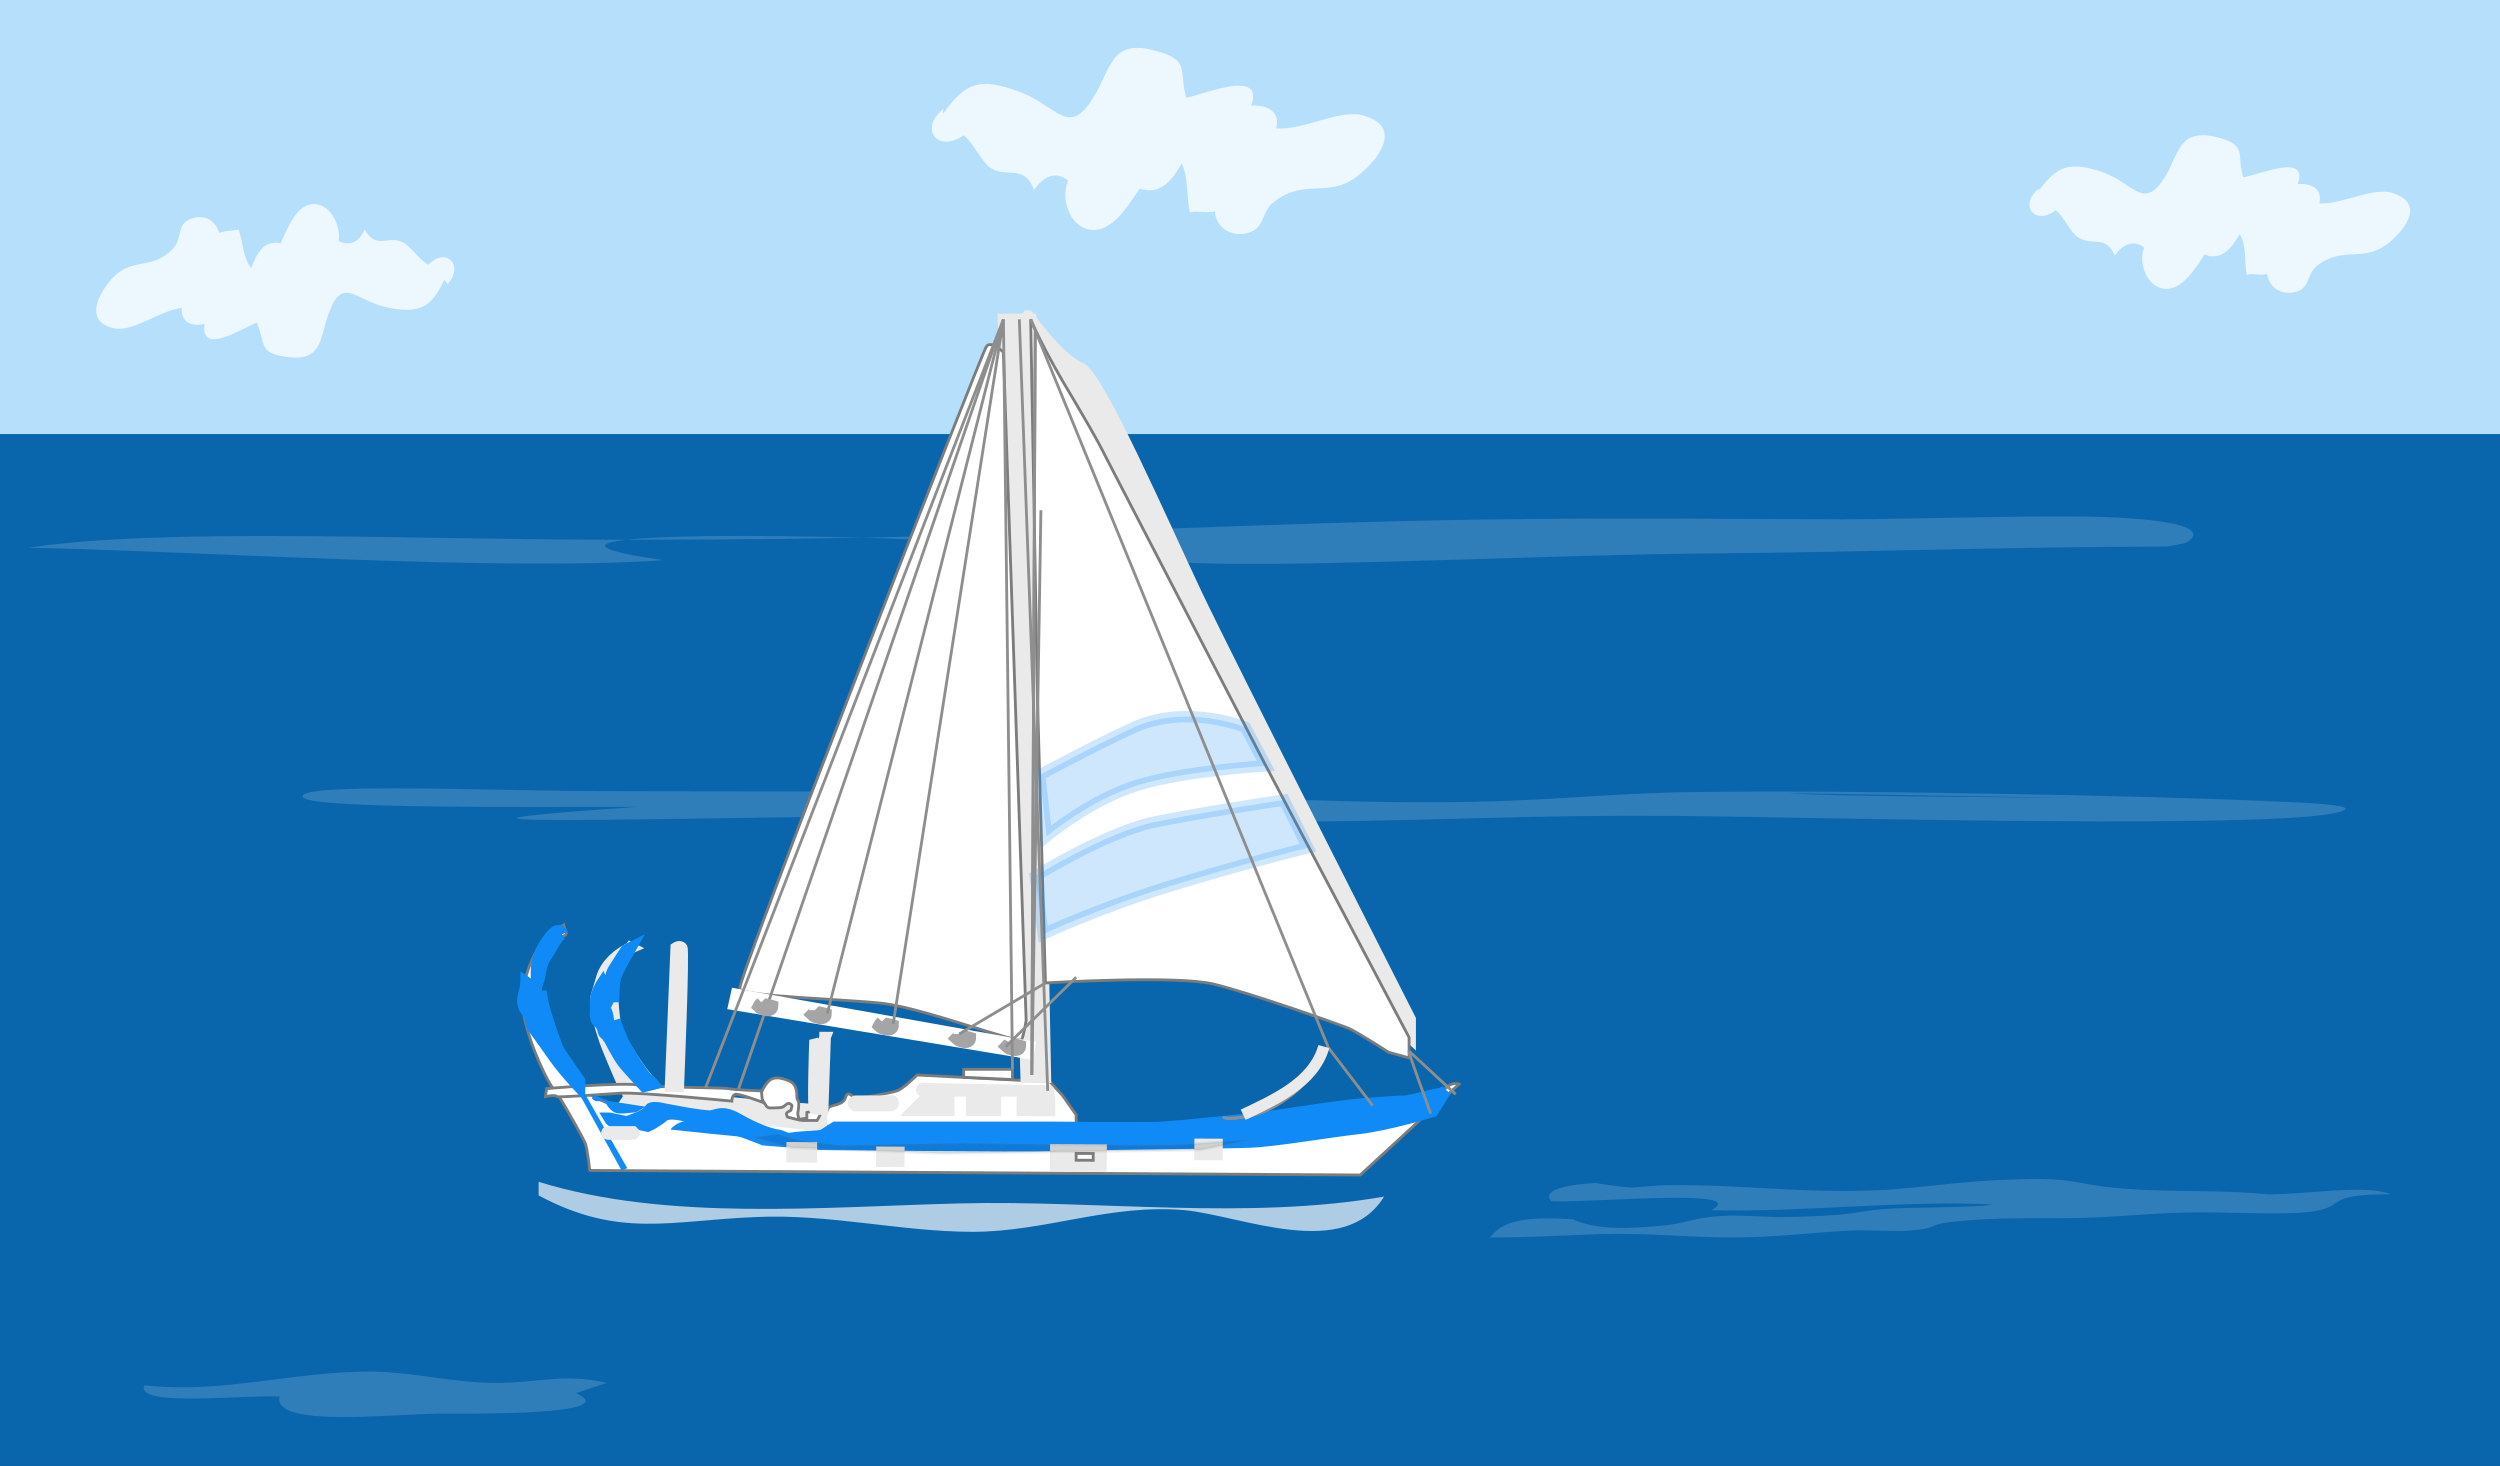 <svg xmlns="http://www.w3.org/2000/svg" version="1.0" viewBox="0 0 220 129"><rect x="0" y="0" width="220" height="129" fill="#333333" stroke="none"/><switch><g><path fill="#B6DFFC" d="M0 0h220v42H0z"/><path fill="#0965AC" d="M0 38.2h220V129H0z"/><path fill="#F9FCFF" d="M190.7 48.1c-13.3 0-26.4.5-40.3.6-12.6.1-33 1.1-43.2.9-13.6-.2-16-1.9-31.9-2.3-20.4-.5-28.1.4-16.9 2-14.7 1-40.6-.8-55.9-1.1 11.9-1.8 33.3-.7 52.5-.7 22 0 34.2-.5 53.9-1.2 22.1-.8 30.5-.7 53.3-.6 6.6 0 19.7-.5 25-.1 7.8.5 5.7 1.9 5.1 2.2m7.3 22.7c-11-.5-37.5-1-50.5-.8-8.3.1-12.9.9-23.6.9-8.9 0-15-.5-25-.4 5-.7-41.3-.5-50.4-.6-8.6-.1-24.7-.7-23.4.6 1.1 1 20.3.8 29.4.8-30.2 2.1 11.9.7 27.9.8 11.6.1 18.3.6 31.2.5 12-.1 19.7-.6 32.3-.5 11.9.1 55.4 1.3 58.8-.5 2.8-1.4-40.6-.9-49-1.5m44 35.5c-5.7-.8-11.1-.2-16.3-.9-2.9-.4-3.2-.8-7.9-.6-4 .1-7 .6-11 .9-7.6.4-12.4-.5-19.4-.4-1 0-2.6.2-3.1.2-.9 0-3.2-.4-3.2-.4-3.3.2-4.6.8-3.9 1.6 3.2.2 17.8-1.2 14.1.8 8.2.2 16.7-.9 24.8-.5-1.7.3-7 .2-9.7.4-1.2.1-2 .3-3.9.5-1.5.1-3.3.2-5 .2-1.6 0-3.8-.2-5.1-.1-2.4.1-2.8.5-4.9.8-3.7.4-6.4.4-8.4-.5-5.6-.4-6.5.7-7.3 1.6 3.9 0 6.8-.2 9.8-.3 4.6-.1 7.6.3 11.5.3 3.9 0 6.6-.4 10.2-.6 1.6-.1 4 .1 5.4 0 2.5-.2 1.8-.5 3.2-.7 3.1-.4 5.9-.4 10.2-.4 4.5 0 6.9-.4 11-.5 3.2-.1 8.5.3 11.2-.1 3-.5.8-1.5 6.8-1.5-2.2-.9-7.2 0-10.7 0M53.4 121.7c-3.8-.9-6 0-9.7 0-3.7 0-7-.9-10.7-1-6.9-.1-13.4 2-20.3 1.2-.9 2 9 .8 11.9 1-.7 2.8 10.2 1.5 14.2 1.5 1.9 0 16.3.2 11.9-1.8" opacity=".16"/><path fill="#FFF" d="M83 10c1.9-2.7 3.2-3.2 6.5-2 3.5 1.2 4.5 4.2 6.7.6 1.6-2.5 1.5-5.3 5.6-4.1 3 .8 1.9 1.8 2.6 4.1 1.6-.3 6.9-2.6 5.7.7 1.5-.1 2.6.6 2.2 2 2.4.2 5.7-1.8 7.8-1.1 3.2 1 1.4 3.6-.4 5.1-2.7 2.3-4.7.3-7.5 2.4-1.3.9-.8 2.4-2.4 2.8-1.5.4-2.8-.5-2.9-1.9-.6.2-1.7-.1-2.2.1-.3-1.5-.1-3-.7-4.3-.9 1.5-1.9 2.8-3.7 2.2-1 1.4-2.6 4.3-4.8 3.5-1.6-.6-2.1-2.9-1.5-4.2-1.2-1-2.3-.2-3 .8-.9-2.3-2.4-1-3.8-1.9-.8-.5-1.5-2.2-2.4-2.9-2.2 1.6-4-.5-1.8-2.3m96.4 7.2c1.6-2.2 2.7-2.6 5.5-1.7 2.9 1 3.7 3.5 5.6.5 1.3-2.1 1.2-4.4 4.7-3.5 2.6.7 1.6 1.5 2.2 3.5 1.4-.2 5.8-2.2 4.8.6 1.3-.1 2.2.5 1.9 1.7 2 .1 4.8-1.5 6.5-.9 2.7.9 1.2 3-.3 4.3-2.3 1.9-3.9.3-6.3 2-1.1.8-.6 2-2 2.4-1.3.3-2.3-.4-2.5-1.6-.5.2-1.4-.1-1.8.1-.2-1.3 0-2.6-.6-3.6-.7 1.2-1.6 2.4-3.1 1.8-.8 1.2-2.2 3.6-4 2.9-1.3-.5-1.8-2.5-1.3-3.5-1-.8-2-.2-2.6.7-.8-1.9-2-.8-3.2-1.6-.7-.4-1.3-1.9-2-2.4-1.8 1.4-3.3-.4-1.5-1.9m-140.3 8c-1.1 2.4-2.1 3-4.8 2.5-2.9-.5-4.1-2.9-5.3.3-.9 2.2-.5 4.5-3.8 4-2.5-.3-1.8-1.2-2.6-3-1.2.4-5 3-4.6.1-1.2.3-2.1-.2-2-1.4-1.9.2-4.2 2.1-5.9 1.8-2.6-.5-1.6-2.8-.4-4.2 1.8-2.2 3.6-.8 5.5-2.8.9-.9.3-2.1 1.5-2.6s2.2 0 2.6 1.2c.4-.2 1.4-.2 1.7-.3.4 1.2.4 2.5 1.1 3.4.5-1.3 1.1-2.5 2.6-2.2.6-1.3 1.5-3.8 3.3-3.4 1.3.3 2 2.1 1.8 3.2 1.1.6 1.9-.1 2.3-1 1 1.8 2 .5 3.3 1.1.7.3 1.5 1.6 2.3 2 1.5-1.6 3.2 0 1.7 1.7" opacity=".75"/><path fill="#FFF" stroke="#7B7C7C" stroke-width=".25" d="M49.6 81.4s-1 .5-1.8 1.4c-.8 1-2.2 3.7-1.7 6.5.5 2.8 2.3 6.3 2.6 6.5.3.2 2.6 4.3 2.8 4.8.2.5.4 2.4.4 2.4l67.8.4 8.7-8s-.5-.2-1 .2-.5.6-2.1.9c-1.5.3-5.6.5-5.6.5S108 98.7 105 98.9c-3 .1-27.9.4-29.7.4-1.8 0-9.5-.7-10.4-.8-1-.1-8.7-1.3-9.6-1.3-.9 0-1.5-.1-2-.2-.5-.2-1.6-.8-1.6-.8s-2.7-3-3.3-5.2c-.7-2.2-1.2-4.9-.7-6 .5-1.1 1-2.2 1.3-2.4.3-.2 1-.2.8-.6l-.2-.6z"/><path fill="#FFF" stroke="#7B7C7C" stroke-width=".25" d="M94.7 98.7v-.6l-1.2-1.7-1.1-1.2-11.7-.6s-1.3 1.3-1.8 1.4c-.5.2-3.5.7-3.7.6-.2-.1-.6-.7-.8 0-.2.7-1.3.6-1.5.9-.2.3-.6 1.6-.4 1.6h22.4l-.2-.4z"/><path fill="#EAEAEA" stroke="#EAEAEA" d="M55.5 83.4s-1.9.8-2.5 2.5l-.5 1.7c-.3.9.4 3 .7 3.9.3.9 1.7 4.1 1.7 4.1l.5.9-.4.6 17.3 2v-1.4s-13.2-.9-14.2-1.6c-1-.7-3.8-4.6-4-6.2-.2-1.6-.3-3.2 0-3.9.3-.7.8-1.7.8-1.7l.6-.9z"/><path fill="none" d="M75.1 96.8h3.5s.3.3 0 .4c-.3.2-3.5 0-3.5 0v-.4z"/><path fill="#A5A5A5" stroke="#EAEAEA" d="M92.3 96H81.2s-.1 0-.1-.1c0 0 0-.1.1-.1l11.1.2c0-.1 0-.1 0 0zm-13.7 1.1c0 .1-.1.2-.2.2h-3.1c-.1 0-.2-.1-.2-.2s.1-.2.2-.2h3.1c.1-.1.2 0 .2.2zm1.8.6l.8-.8h2.3v.8zm5.1-.8h2.1v.8h-2.1zm6.86.835l-2.4-.013.004-.8 2.4.013z"/><path fill="#FFF" stroke="#7B7C7C" stroke-width=".25" d="M84.8 94.8v-.7h4.3v.9zM70.2 98s.2-1 0-1.2c-.2-.1.2-1.3-.8-1.7-1-.4-1.5-.3-1.9.2-.4.5-.7 1.1-.4 1.5.3.4.3.7.7.7.4 0 1 0 1.1-.1.1 0 .3-.3.5-.3s.3.2.3.2l-.1.4s-.4.2-.4.3c0 .1.1.3.1.3s1.1.3 1.3.3h1.3s.3-.5.3-.6c0-.1-.3-.3-.4-.3-.2 0-.4.1-.4.1l-.4.1v.5l-.7.1-.1-.5z"/><path fill="#FFF" stroke="#7B7C7C" stroke-width=".25" d="M48.1 95.8s6.8-.6 8.2-.3c1.4.2 7.3.2 7.8.3.4.1 2.9.2 2.9.2l.1 1s-2.1-.8-2.4-.7c-.3.1-.3.6-.3.6s-8.1-.8-9.8-.7c-1.6.1-5.5.4-5.6.3-.1-.2-1 0-1 0l.1-.7z"/><path fill="#EAEAEA" stroke="#EAEAEA" d="M59.5 83.4s.3-.2.5 0-.3 12.2-.3 12.2H59l.5-12.2zm12.6 8v.4l-.4.1s-.2 5.8 0 5.7h.7l.2-5.8h-.2l.2-.5h-.5"/><path fill="#0F8AF7" stroke="#0F8AF7" d="M49.5 82.2c-.5-1.1-1.7 1.1-1.9 1.5-.4.9-.5 1.9-.3 2.9.3-.8.2-1.7.8-2.5.4-.6.8-1.5 1.3-1.9m-2.5 8c.4-.4.1-1.5 0-2-.1-.4-.3-1.6-.6-1.8 0 .7-.5 1.5-.2 2.2.1.3.4.5.5.8.1.3.1.9.4 1m.1.3s.3-.3.5-.8 0-2.7 0-2.7.1.9.4 1.9c.3 1 .9 2.8 1.2 3.4.4.6 1.8 2.6 1.8 2.6v.6s-1.7-1.8-2.6-3.2c-.7-1-1.3-1.8-1.3-1.8zm6.9-2.5s-.4-.2-.4-.9.1-1.5.4-2c.3-.5 1.1-1.7 1.1-1.7l.4-.2s-1.2 2.1-1.3 2.5c-.2.4-.2 2.3-.2 2.3zm-.5 2.7s.1-.6 0-1.4c-.1-.8-.7-1.1-.5-1.8.2-.7 0-1.2 0-1.2s-.6.9-.6 1.7c.1.8-.2 1.4.3 1.8.5.4.3 1 .6 1l.2-.1zm4 4.5l-.8.2s-1.3-1.4-1.8-2c-.5-.6-1.4-2.4-1.4-2.4s-.1.4.3-.3.3-1.1.3-1.1.6 1.6.8 2c.2.4.8 1.3 1 1.7.2.3 1 1.4 1 1.4.2 0 .6.5.6.5z"/><path fill="#0F8AF7" d="M52.1 96.7l.3.2h.8s.4.8.9 1c.5.2 1.4 0 1.7 0 .3 0 .8-.4.8-.4l.3-.1-3.3-.5-1-.4-.4-.2-.1.4z"/><path fill="#0F8AF7" stroke="#0F8AF7" d="M53.6 98.4s.4.7 1.3.4c1-.3 1.8-.7 1.8-.7s.4-.3.5-.5c.1-.2.8-.1.8-.1s3.9.8 4.6.7c.6-.1 1-.5 2.4.3s2.7 1.3 3.5 1.4c.8.2.5.4 1.6.2 1.1-.1 2-.1 2.3-.2.3-.2 1.1-.7 1.1-.7h18.9c1.5 0 8.3.1 9.9 0 1.6-.1 7.5-.7 9.1-.9 1.5-.2 7.8-1.2 9.1-1.2 1.3-.1 2.5-.2 3.2-.2.7-.1 2.2-.5 2.2-.5l1-.2.3-.2-1.1 1.8s-3.9 1.2-6.5 1.5c-2.7.3-7.3 1.1-9.5 1.2-2.2.1-15 .2-17.6.3-2.6.1-20.3-.1-20.3-.1l-5-.4s-2.4-1-3.9-1.3c-1.5-.3-4.1-1.4-4.9-.8-.7.6-1.4.9-1.4.9l-3.4-.7z"/><path fill="#0F8AF7" d="M59 99.4s.6-.9 2.1-.8c1.4.1 3.2.8 3.7 1l1.5.5c.1.1-7.3-.7-7.3-.7zm-4.3 3.6L51 96.3h.5l3.7 6.5z"/><path fill="#EAEAEA" stroke="#EAEAEA" d="M69.703 100.997l1.7.01-.004.8-1.7-.01zm7.9.4l1.5.008-.004.8-1.5-.008zm15.302-.207l4 .023-.008 1.4-4-.022z"/><path fill="#FFF" stroke="#7B7C7C" stroke-width=".25" d="M94.703 101.498l1.5.008-.003.6-1.5-.008z"/><path fill="#A5A5A5" stroke="#EAEAEA" d="M105.603 100.698l1.5.007-.004.9-1.5-.007z"/><path fill="#000407" stroke="#7B7C7C" stroke-width=".25" d="M66.4 100.1l3.3.9 13.2.5 22.7-.3 4.3-.9s-2.7.2-5.5.4-19.6-.1-19.6-.1l-10.8.2-3.5-.4-2.1-.6-2 .3z" opacity=".11"/><path fill="#A5A5A5" stroke="#EAEAEA" d="M55.8 99.7c0 .1-.1.1-.1.1h-2.2c-.1 0-.1-.1-.1-.1 0-.1.1-.1.1-.1h2.2l.1.1z"/><path fill="#EAEAEA" stroke="#EAEAEA" d="M90.3 94.8l-2-66.7h2.4L92 94.8z"/><path fill="#EAEAEA" stroke="#EAEAEA" d="M90.7 28.1C89 25.6 96 38 96.9 39.5c.9 1.5 5 9.5 5.9 11.4.9 1.8 6.8 13 7.7 14.7.9 1.7 7.2 14.3 8.1 15.9.9 1.6 4.2 8.6 4.2 8.6l1.3 1.2v-1.6s-16-31.5-18.8-37.4c-2.8-5.9-8.6-19.2-10.2-19.9-1.7-.6-4.4-4.3-4.4-4.3z"/><path fill="#FFF" stroke="#7B7C7C" stroke-width=".25" d="M92 86.5s11.5-.7 14.8.1c3.3.8 11.2 3.6 11.9 3.9.7.3 3.5 2.1 3.5 2.1l1.8.5v-1.8l-12.6-23.9L97.2 40s-.5-1.1-2.7-4.8c-2.8-4.6-3.8-7.1-3.8-7.1l.6 33.4.7 25zM88.3 31s-1.1-1.1-1.5-.5c-.4.5-22 55.9-21.7 56.5.2.7 9 .9 12.6 1.3 3.5.4 12 3.6 12.2 3.2.2-.4.4-1.7.4-1.7l-2-58.8z"/><path fill="#0F8AF7" stroke="#0F8AF7" d="M91.5 68.2s4.4-2.4 8.3-4.2c4.7-2.1 9.8 0 9.8 0l1.8 3.4s-7.1.4-11.3 1.7c-4.2 1.3-8 4.5-8 4.5l-.6-5.4zm21.5 2.2l2.1 4.2s-6.1 1.5-12.2 3.4c-6.2 1.9-11.1 4.2-11.1 4.2l-.7-5.1s6-3.7 10.2-4.7c4.3-.9 11.7-2 11.7-2z" opacity=".2"/><path fill="#FFF" stroke="#FFF" d="M90.6 92.1l-.1.6-25.9-4.3.2-.9z"/><path fill="none" stroke="#8E8E8E" stroke-width=".25" d="M107.8 98.4c2.4 0 3.8-.5 5.7-1.9 1.7-1.2 2.4-3.1 3.4-4.4m7.1.4c-.1.1 1.6 4.6 1.9 5.5m-9-5.8l3.9 5.1m3.2-4.8l4.1 3.8M90.7 28.1l26.2 64.1M90.7 28.1l26.2 64.1m-54.8 3.5l26.2-67.6M65 95.8l23.3-67.7"/><path fill="none" stroke="#8E8E8E" stroke-width=".25" d="M107.6 98.3c1.3.6 4.4-.9 5.5-1.9 1.3-1.2 2.2-2.7 3.6-3.9M91.6 44.9l-.8 49.7m.3-65.5l-.3 65.5"/><path fill="none" stroke="#EAEAEA" d="M109.4 98.1c2.7-1.3 6.2-2.8 7.1-6"/><path fill="#A5A5A5" stroke="#A5A5A5" d="M67 88.2c.2.2.7.2 1 .3 0 .7-1 .4-1.3.1.1-.2.2-.3.3-.4m4.7.7c.2.2.7.2 1 .3 0 .7-1 .4-1.3.1.1-.1.3-.3.3-.4m5.9 1c.2.2.7.2 1 .3 0 .7-1 .4-1.3.1.1-.2.2-.3.3-.4m6.8 1.1c.2.2.7.2 1 .3 0 .7-1 .4-1.3.1.1-.1.3-.3.3-.4m4.4.7c.2.2.7.2 1 .3 0 .7-1 .4-1.3.1.1-.1.2-.2.3-.4"/><path fill="none" stroke="#8E8E8E" stroke-width=".25" d="M72.8 89.2l15.5-61.1m-9.7 62l9.7-62m.2 64l6.2-6.1m-2.7.5L84.4 91m6.7-61.9l-.3 65.5m-2.5-66.5l.8 66m.6-66L92.2 96"/><path fill="#FFF" d="M47.4 104c11.3 3.5 25 2.2 37.1 1.9 12.1-.3 25.3 1.5 37.3-.6-3.5 5.7-12.5 1.7-17.5 1.2-6.6-.6-12.3 1.9-18.7 1.9-6.3 0-12.6-1.6-19.1-1.3-7.5.3-12 1.9-19.1-1.9" opacity=".67"/></g></switch></svg>
